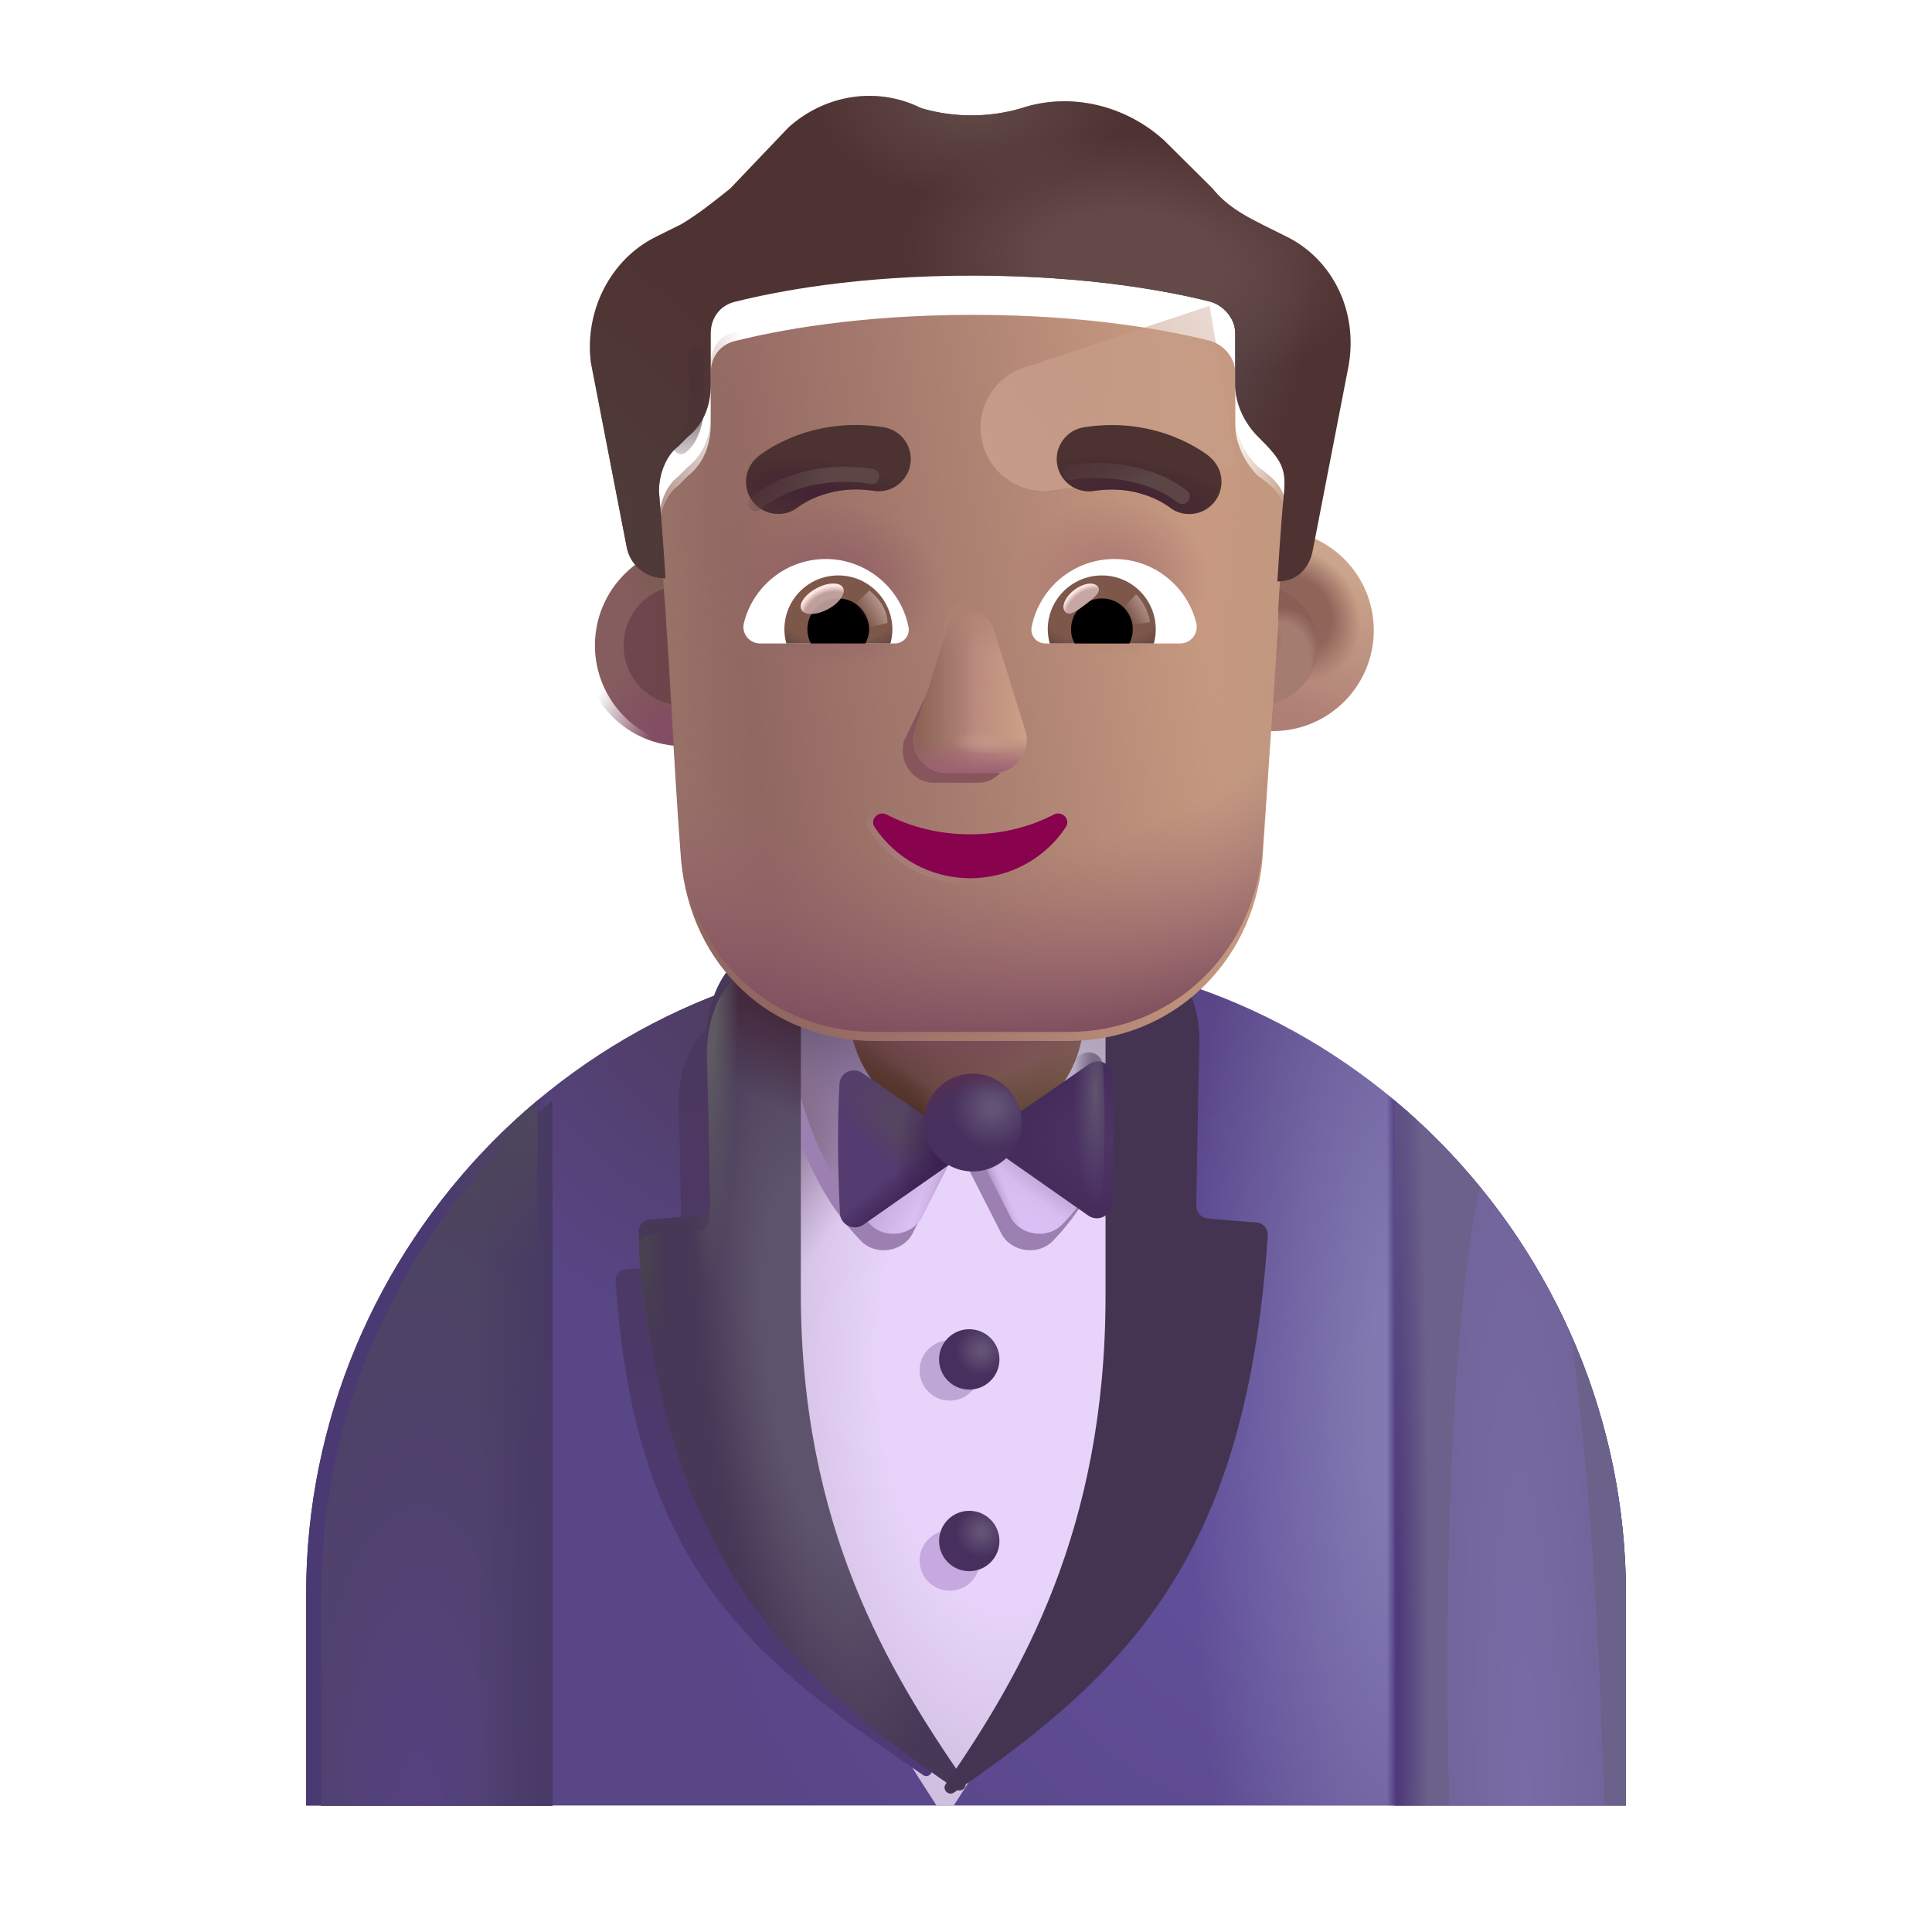 <svg fill="none" height="32" viewBox="0 0 32 32" width="32" xmlns="http://www.w3.org/2000/svg" xmlns:xlink="http://www.w3.org/1999/xlink"><filter id="a" color-interpolation-filters="sRGB" filterUnits="userSpaceOnUse" height="11.683" width="4.081" x="5.07" y="18.228"><feFlood flood-opacity="0" result="BackgroundImageFix"/><feBlend in="SourceGraphic" in2="BackgroundImageFix" mode="normal" result="shape"/><feColorMatrix in="SourceAlpha" result="hardAlpha" type="matrix" values="0 0 0 0 0 0 0 0 0 0 0 0 0 0 0 0 0 0 127 0"/><feOffset dx=".25"/><feGaussianBlur stdDeviation=".375"/><feComposite in2="hardAlpha" k2="-1" k3="1" operator="arithmetic"/><feColorMatrix type="matrix" values="0 0 0 0 0.384 0 0 0 0 0.345 0 0 0 0 0.494 0 0 0 1 0"/><feBlend in2="shape" mode="normal" result="effect1_innerShadow_4002_3331"/></filter><filter id="b" color-interpolation-filters="sRGB" filterUnits="userSpaceOnUse" height="14.117" width="5.909" x="12.858" y="15.788"><feFlood flood-opacity="0" result="BackgroundImageFix"/><feBlend in="SourceGraphic" in2="BackgroundImageFix" mode="normal" result="shape"/><feColorMatrix in="SourceAlpha" result="hardAlpha" type="matrix" values="0 0 0 0 0 0 0 0 0 0 0 0 0 0 0 0 0 0 127 0"/><feOffset dx="-.4"/><feGaussianBlur stdDeviation=".5"/><feComposite in2="hardAlpha" k2="-1" k3="1" operator="arithmetic"/><feColorMatrix type="matrix" values="0 0 0 0 0.514 0 0 0 0 0.431 0 0 0 0 0.561 0 0 0 1 0"/><feBlend in2="shape" mode="normal" result="effect1_innerShadow_4002_3331"/></filter><filter id="c" color-interpolation-filters="sRGB" filterUnits="userSpaceOnUse" height="5.229" width="7.13" x="12.285" y="16.079"><feFlood flood-opacity="0" result="BackgroundImageFix"/><feBlend in="SourceGraphic" in2="BackgroundImageFix" mode="normal" result="shape"/><feGaussianBlur result="effect1_foregroundBlur_4002_3331" stdDeviation=".3"/></filter><filter id="d" color-interpolation-filters="sRGB" filterUnits="userSpaceOnUse" height="14.645" width="7.239" x="9.195" y="15.772"><feFlood flood-opacity="0" result="BackgroundImageFix"/><feBlend in="SourceGraphic" in2="BackgroundImageFix" mode="normal" result="shape"/><feGaussianBlur result="effect1_foregroundBlur_4002_3331" stdDeviation=".5"/></filter><filter id="e" color-interpolation-filters="sRGB" filterUnits="userSpaceOnUse" height="14.31" width="5.917" x="10.326" y="15.596"><feFlood flood-opacity="0" result="BackgroundImageFix"/><feBlend in="SourceGraphic" in2="BackgroundImageFix" mode="normal" result="shape"/><feColorMatrix in="SourceAlpha" result="hardAlpha" type="matrix" values="0 0 0 0 0 0 0 0 0 0 0 0 0 0 0 0 0 0 127 0"/><feOffset dx="-.25" dy="-.25"/><feGaussianBlur stdDeviation=".25"/><feComposite in2="hardAlpha" k2="-1" k3="1" operator="arithmetic"/><feColorMatrix type="matrix" values="0 0 0 0 0.235 0 0 0 0 0.114 0 0 0 0 0.173 0 0 0 1 0"/><feBlend in2="shape" mode="normal" result="effect1_innerShadow_4002_3331"/><feColorMatrix in="SourceAlpha" result="hardAlpha" type="matrix" values="0 0 0 0 0 0 0 0 0 0 0 0 0 0 0 0 0 0 127 0"/><feOffset dx=".25"/><feGaussianBlur stdDeviation=".25"/><feComposite in2="hardAlpha" k2="-1" k3="1" operator="arithmetic"/><feColorMatrix type="matrix" values="0 0 0 0 0.235 0 0 0 0 0.114 0 0 0 0 0.173 0 0 0 1 0"/><feBlend in2="effect1_innerShadow_4002_3331" mode="normal" result="effect2_innerShadow_4002_3331"/></filter><filter id="f" color-interpolation-filters="sRGB" filterUnits="userSpaceOnUse" height="14.261" width="6.504" x="15.345" y="15.646"><feFlood flood-opacity="0" result="BackgroundImageFix"/><feBlend in="SourceGraphic" in2="BackgroundImageFix" mode="normal" result="shape"/><feColorMatrix in="SourceAlpha" result="hardAlpha" type="matrix" values="0 0 0 0 0 0 0 0 0 0 0 0 0 0 0 0 0 0 127 0"/><feOffset dx="-.75"/><feGaussianBlur stdDeviation=".625"/><feComposite in2="hardAlpha" k2="-1" k3="1" operator="arithmetic"/><feColorMatrix type="matrix" values="0 0 0 0 0.408 0 0 0 0 0.373 0 0 0 0 0.455 0 0 0 1 0"/><feBlend in2="shape" mode="normal" result="effect1_innerShadow_4002_3331"/><feColorMatrix in="SourceAlpha" result="hardAlpha" type="matrix" values="0 0 0 0 0 0 0 0 0 0 0 0 0 0 0 0 0 0 127 0"/><feOffset dx=".4"/><feGaussianBlur stdDeviation=".25"/><feComposite in2="hardAlpha" k2="-1" k3="1" operator="arithmetic"/><feColorMatrix type="matrix" values="0 0 0 0 0.157 0 0 0 0 0.09 0 0 0 0 0.2 0 0 0 1 0"/><feBlend in2="effect1_innerShadow_4002_3331" mode="normal" result="effect2_innerShadow_4002_3331"/><feColorMatrix in="SourceAlpha" result="hardAlpha" type="matrix" values="0 0 0 0 0 0 0 0 0 0 0 0 0 0 0 0 0 0 127 0"/><feOffset dx="-.1" dy="-.2"/><feGaussianBlur stdDeviation=".125"/><feComposite in2="hardAlpha" k2="-1" k3="1" operator="arithmetic"/><feColorMatrix type="matrix" values="0 0 0 0 0.157 0 0 0 0 0.09 0 0 0 0 0.2 0 0 0 1 0"/><feBlend in2="effect2_innerShadow_4002_3331" mode="normal" result="effect3_innerShadow_4002_3331"/></filter><filter id="g" color-interpolation-filters="sRGB" filterUnits="userSpaceOnUse" height="2" width="2" x="14.731" y="24.847"><feFlood flood-opacity="0" result="BackgroundImageFix"/><feBlend in="SourceGraphic" in2="BackgroundImageFix" mode="normal" result="shape"/><feGaussianBlur result="effect1_foregroundBlur_4002_3331" stdDeviation=".25"/></filter><filter id="h" color-interpolation-filters="sRGB" filterUnits="userSpaceOnUse" height="2" width="2" x="14.731" y="21.699"><feFlood flood-opacity="0" result="BackgroundImageFix"/><feBlend in="SourceGraphic" in2="BackgroundImageFix" mode="normal" result="shape"/><feGaussianBlur result="effect1_foregroundBlur_4002_3331" stdDeviation=".25"/></filter><filter id="i" color-interpolation-filters="sRGB" filterUnits="userSpaceOnUse" height="1.05" width="1.05" x="15.504" y="25.024"><feFlood flood-opacity="0" result="BackgroundImageFix"/><feBlend in="SourceGraphic" in2="BackgroundImageFix" mode="normal" result="shape"/><feColorMatrix in="SourceAlpha" result="hardAlpha" type="matrix" values="0 0 0 0 0 0 0 0 0 0 0 0 0 0 0 0 0 0 127 0"/><feOffset dx=".05" dy="-.05"/><feGaussianBlur stdDeviation=".05"/><feComposite in2="hardAlpha" k2="-1" k3="1" operator="arithmetic"/><feColorMatrix type="matrix" values="0 0 0 0 0.18 0 0 0 0 0.114 0 0 0 0 0.243 0 0 0 1 0"/><feBlend in2="shape" mode="normal" result="effect1_innerShadow_4002_3331"/></filter><filter id="j" color-interpolation-filters="sRGB" filterUnits="userSpaceOnUse" height="1.05" width="1.05" x="15.504" y="22.016"><feFlood flood-opacity="0" result="BackgroundImageFix"/><feBlend in="SourceGraphic" in2="BackgroundImageFix" mode="normal" result="shape"/><feColorMatrix in="SourceAlpha" result="hardAlpha" type="matrix" values="0 0 0 0 0 0 0 0 0 0 0 0 0 0 0 0 0 0 127 0"/><feOffset dx=".05" dy="-.05"/><feGaussianBlur stdDeviation=".05"/><feComposite in2="hardAlpha" k2="-1" k3="1" operator="arithmetic"/><feColorMatrix type="matrix" values="0 0 0 0 0.18 0 0 0 0 0.114 0 0 0 0 0.243 0 0 0 1 0"/><feBlend in2="shape" mode="normal" result="effect1_innerShadow_4002_3331"/></filter><filter id="k" color-interpolation-filters="sRGB" filterUnits="userSpaceOnUse" height="2.95" width="2.465" x="16.029" y="17.329"><feFlood flood-opacity="0" result="BackgroundImageFix"/><feBlend in="SourceGraphic" in2="BackgroundImageFix" mode="normal" result="shape"/><feColorMatrix in="SourceAlpha" result="hardAlpha" type="matrix" values="0 0 0 0 0 0 0 0 0 0 0 0 0 0 0 0 0 0 127 0"/><feOffset dx="-.05" dy=".25"/><feGaussianBlur stdDeviation=".2"/><feComposite in2="hardAlpha" k2="-1" k3="1" operator="arithmetic"/><feColorMatrix type="matrix" values="0 0 0 0 0.286 0 0 0 0 0.165 0 0 0 0 0.224 0 0 0 1 0"/><feBlend in2="shape" mode="normal" result="effect1_innerShadow_4002_3331"/><feColorMatrix in="SourceAlpha" result="hardAlpha" type="matrix" values="0 0 0 0 0 0 0 0 0 0 0 0 0 0 0 0 0 0 127 0"/><feOffset dx=".2" dy="-.1"/><feGaussianBlur stdDeviation=".2"/><feComposite in2="hardAlpha" k2="-1" k3="1" operator="arithmetic"/><feColorMatrix type="matrix" values="0 0 0 0 0.239 0 0 0 0 0.145 0 0 0 0 0.325 0 0 0 1 0"/><feBlend in2="effect1_innerShadow_4002_3331" mode="normal" result="effect2_innerShadow_4002_3331"/></filter><filter id="l" color-interpolation-filters="sRGB" filterUnits="userSpaceOnUse" height="2.9" width="2.365" x="13.731" y="17.429"><feFlood flood-opacity="0" result="BackgroundImageFix"/><feBlend in="SourceGraphic" in2="BackgroundImageFix" mode="normal" result="shape"/><feColorMatrix in="SourceAlpha" result="hardAlpha" type="matrix" values="0 0 0 0 0 0 0 0 0 0 0 0 0 0 0 0 0 0 127 0"/><feOffset dx=".15" dy=".3"/><feGaussianBlur stdDeviation=".25"/><feComposite in2="hardAlpha" k2="-1" k3="1" operator="arithmetic"/><feColorMatrix type="matrix" values="0 0 0 0 0.271 0 0 0 0 0.141 0 0 0 0 0.2 0 0 0 1 0"/><feBlend in2="shape" mode="normal" result="effect1_innerShadow_4002_3331"/></filter><filter id="m" color-interpolation-filters="sRGB" filterUnits="userSpaceOnUse" height="1.717" width="1.717" x="15.204" y="17.785"><feFlood flood-opacity="0" result="BackgroundImageFix"/><feBlend in="SourceGraphic" in2="BackgroundImageFix" mode="normal" result="shape"/><feColorMatrix in="SourceAlpha" result="hardAlpha" type="matrix" values="0 0 0 0 0 0 0 0 0 0 0 0 0 0 0 0 0 0 127 0"/><feOffset dx=".1" dy="-.1"/><feGaussianBlur stdDeviation=".25"/><feComposite in2="hardAlpha" k2="-1" k3="1" operator="arithmetic"/><feColorMatrix type="matrix" values="0 0 0 0 0.18 0 0 0 0 0.114 0 0 0 0 0.243 0 0 0 1 0"/><feBlend in2="shape" mode="normal" result="effect1_innerShadow_4002_3331"/></filter><filter id="n" color-interpolation-filters="sRGB" filterUnits="userSpaceOnUse" height="3.339" width="3.539" x="9.653" y="9.02"><feFlood flood-opacity="0" result="BackgroundImageFix"/><feBlend in="SourceGraphic" in2="BackgroundImageFix" mode="normal" result="shape"/><feColorMatrix in="SourceAlpha" result="hardAlpha" type="matrix" values="0 0 0 0 0 0 0 0 0 0 0 0 0 0 0 0 0 0 127 0"/><feOffset dx=".2"/><feGaussianBlur stdDeviation=".15"/><feComposite in2="hardAlpha" k2="-1" k3="1" operator="arithmetic"/><feColorMatrix type="matrix" values="0 0 0 0 0.62 0 0 0 0 0.471 0 0 0 0 0.408 0 0 0 1 0"/><feBlend in2="shape" mode="normal" result="effect1_innerShadow_4002_3331"/></filter><filter id="o" color-interpolation-filters="sRGB" filterUnits="userSpaceOnUse" height="2.99" width="2.99" x="9.828" y="9.195"><feFlood flood-opacity="0" result="BackgroundImageFix"/><feBlend in="SourceGraphic" in2="BackgroundImageFix" mode="normal" result="shape"/><feGaussianBlur result="effect1_foregroundBlur_4002_3331" stdDeviation=".25"/></filter><filter id="p" color-interpolation-filters="sRGB" filterUnits="userSpaceOnUse" height="3.589" width="3.589" x="19.166" y="8.77"><feFlood flood-opacity="0" result="BackgroundImageFix"/><feBlend in="SourceGraphic" in2="BackgroundImageFix" mode="normal" result="shape"/><feColorMatrix in="SourceAlpha" result="hardAlpha" type="matrix" values="0 0 0 0 0 0 0 0 0 0 0 0 0 0 0 0 0 0 127 0"/><feOffset dx=".25" dy="-.25"/><feGaussianBlur stdDeviation=".25"/><feComposite in2="hardAlpha" k2="-1" k3="1" operator="arithmetic"/><feColorMatrix type="matrix" values="0 0 0 0 0.584 0 0 0 0 0.369 0 0 0 0 0.471 0 0 0 1 0"/><feBlend in2="shape" mode="normal" result="effect1_innerShadow_4002_3331"/></filter><filter id="q" color-interpolation-filters="sRGB" filterUnits="userSpaceOnUse" height="2.99" width="2.99" x="19.34" y="9.195"><feFlood flood-opacity="0" result="BackgroundImageFix"/><feBlend in="SourceGraphic" in2="BackgroundImageFix" mode="normal" result="shape"/><feGaussianBlur result="effect1_foregroundBlur_4002_3331" stdDeviation=".25"/></filter><filter id="r" color-interpolation-filters="sRGB" filterUnits="userSpaceOnUse" height="12.177" width="10.373" x="10.913" y="5.065"><feFlood flood-opacity="0" result="BackgroundImageFix"/><feBlend in="SourceGraphic" in2="BackgroundImageFix" mode="normal" result="shape"/><feColorMatrix in="SourceAlpha" result="hardAlpha" type="matrix" values="0 0 0 0 0 0 0 0 0 0 0 0 0 0 0 0 0 0 127 0"/><feOffset dy=".15"/><feGaussianBlur stdDeviation=".125"/><feComposite in2="hardAlpha" k2="-1" k3="1" operator="arithmetic"/><feColorMatrix type="matrix" values="0 0 0 0 0.306 0 0 0 0 0.2 0 0 0 0 0.173 0 0 0 1 0"/><feBlend in2="shape" mode="normal" result="effect1_innerShadow_4002_3331"/></filter><filter id="s" color-interpolation-filters="sRGB" filterUnits="userSpaceOnUse" height="7.066" width="8.246" x="14.24" y="3.065"><feFlood flood-opacity="0" result="BackgroundImageFix"/><feBlend in="SourceGraphic" in2="BackgroundImageFix" mode="normal" result="shape"/><feGaussianBlur result="effect1_foregroundBlur_4002_3331" stdDeviation="1"/></filter><filter id="t" color-interpolation-filters="sRGB" filterUnits="userSpaceOnUse" height="8.543" width="12.601" x="9.77" y="1.589"><feFlood flood-opacity="0" result="BackgroundImageFix"/><feBlend in="SourceGraphic" in2="BackgroundImageFix" mode="normal" result="shape"/><feColorMatrix in="SourceAlpha" result="hardAlpha" type="matrix" values="0 0 0 0 0 0 0 0 0 0 0 0 0 0 0 0 0 0 127 0"/><feOffset dy="-.5"/><feGaussianBlur stdDeviation=".375"/><feComposite in2="hardAlpha" k2="-1" k3="1" operator="arithmetic"/><feColorMatrix type="matrix" values="0 0 0 0 0.208 0 0 0 0 0.11 0 0 0 0 0.11 0 0 0 1 0"/><feBlend in2="shape" mode="normal" result="effect1_innerShadow_4002_3331"/></filter><filter id="u" color-interpolation-filters="sRGB" filterUnits="userSpaceOnUse" height="4.181" width="3.26" x="14.201" y="9.535"><feFlood flood-opacity="0" result="BackgroundImageFix"/><feBlend in="SourceGraphic" in2="BackgroundImageFix" mode="normal" result="shape"/><feGaussianBlur result="effect1_foregroundBlur_4002_3331" stdDeviation=".375"/></filter><filter id="v" color-interpolation-filters="sRGB" filterUnits="userSpaceOnUse" height="3.181" width="2.377" x="14.882" y="9.872"><feFlood flood-opacity="0" result="BackgroundImageFix"/><feBlend in="SourceGraphic" in2="BackgroundImageFix" mode="normal" result="shape"/><feGaussianBlur result="effect1_foregroundBlur_4002_3331" stdDeviation=".125"/></filter><filter id="w" color-interpolation-filters="sRGB" filterUnits="userSpaceOnUse" height="3.181" width="2.377" x="14.882" y="9.662"><feFlood flood-opacity="0" result="BackgroundImageFix"/><feBlend in="SourceGraphic" in2="BackgroundImageFix" mode="normal" result="shape"/><feGaussianBlur result="effect1_foregroundBlur_4002_3331" stdDeviation=".125"/></filter><filter id="x" color-interpolation-filters="sRGB" filterUnits="userSpaceOnUse" height="1.472" width="3.617" x="14.262" y="13.273"><feFlood flood-opacity="0" result="BackgroundImageFix"/><feBlend in="SourceGraphic" in2="BackgroundImageFix" mode="normal" result="shape"/><feGaussianBlur result="effect1_foregroundBlur_4002_3331" stdDeviation=".05"/></filter><filter id="y" color-interpolation-filters="sRGB" filterUnits="userSpaceOnUse" height="1.873" width="2.979" x="17.252" y="7.041"><feFlood flood-opacity="0" result="BackgroundImageFix"/><feBlend in="SourceGraphic" in2="BackgroundImageFix" mode="normal" result="shape"/><feColorMatrix in="SourceAlpha" result="hardAlpha" type="matrix" values="0 0 0 0 0 0 0 0 0 0 0 0 0 0 0 0 0 0 127 0"/><feOffset dx=".25" dy="-.4"/><feGaussianBlur stdDeviation=".3"/><feComposite in2="hardAlpha" k2="-1" k3="1" operator="arithmetic"/><feColorMatrix type="matrix" values="0 0 0 0 0.255 0 0 0 0 0.157 0 0 0 0 0.153 0 0 0 1 0"/><feBlend in2="shape" mode="normal" result="effect1_innerShadow_4002_3331"/></filter><filter id="z" color-interpolation-filters="sRGB" filterUnits="userSpaceOnUse" height="1.873" width="2.98" x="12.105" y="7.041"><feFlood flood-opacity="0" result="BackgroundImageFix"/><feBlend in="SourceGraphic" in2="BackgroundImageFix" mode="normal" result="shape"/><feColorMatrix in="SourceAlpha" result="hardAlpha" type="matrix" values="0 0 0 0 0 0 0 0 0 0 0 0 0 0 0 0 0 0 127 0"/><feOffset dx=".25" dy="-.4"/><feGaussianBlur stdDeviation=".3"/><feComposite in2="hardAlpha" k2="-1" k3="1" operator="arithmetic"/><feColorMatrix type="matrix" values="0 0 0 0 0.255 0 0 0 0 0.157 0 0 0 0 0.153 0 0 0 1 0"/><feBlend in2="shape" mode="normal" result="effect1_innerShadow_4002_3331"/></filter><filter id="A" color-interpolation-filters="sRGB" filterUnits="userSpaceOnUse" height=".696" width=".787" x="17.515" y="9.568"><feFlood flood-opacity="0" result="BackgroundImageFix"/><feBlend in="SourceGraphic" in2="BackgroundImageFix" mode="normal" result="shape"/><feGaussianBlur result="effect1_foregroundBlur_4002_3331" stdDeviation=".05"/></filter><filter id="B" color-interpolation-filters="sRGB" filterUnits="userSpaceOnUse" height=".913" width=".891" x="18.355" y="9.643"><feFlood flood-opacity="0" result="BackgroundImageFix"/><feBlend in="SourceGraphic" in2="BackgroundImageFix" mode="normal" result="shape"/><feGaussianBlur result="effect1_foregroundBlur_4002_3331" stdDeviation=".1"/></filter><filter id="C" color-interpolation-filters="sRGB" filterUnits="userSpaceOnUse" height="1.04" width=".986" x="13.913" y="9.579"><feFlood flood-opacity="0" result="BackgroundImageFix"/><feBlend in="SourceGraphic" in2="BackgroundImageFix" mode="normal" result="shape"/><feGaussianBlur result="effect1_foregroundBlur_4002_3331" stdDeviation=".1"/></filter><filter id="D" color-interpolation-filters="sRGB" filterUnits="userSpaceOnUse" height=".704" width=".913" x="13.159" y="9.559"><feFlood flood-opacity="0" result="BackgroundImageFix"/><feBlend in="SourceGraphic" in2="BackgroundImageFix" mode="normal" result="shape"/><feGaussianBlur result="effect1_foregroundBlur_4002_3331" stdDeviation=".05"/></filter><filter id="E" color-interpolation-filters="sRGB" filterUnits="userSpaceOnUse" height="1.181" width="2.599" x="17.356" y="7.417"><feFlood flood-opacity="0" result="BackgroundImageFix"/><feBlend in="SourceGraphic" in2="BackgroundImageFix" mode="normal" result="shape"/><feGaussianBlur result="effect1_foregroundBlur_4002_3331" stdDeviation=".125"/></filter><filter id="F" color-interpolation-filters="sRGB" filterUnits="userSpaceOnUse" height="1.238" width="2.677" x="12.137" y="7.48"><feFlood flood-opacity="0" result="BackgroundImageFix"/><feBlend in="SourceGraphic" in2="BackgroundImageFix" mode="normal" result="shape"/><feGaussianBlur result="effect1_foregroundBlur_4002_3331" stdDeviation=".125"/></filter><filter id="G" color-interpolation-filters="sRGB" filterUnits="userSpaceOnUse" height="2.269" width="1.008" x="10.905" y="5.504"><feFlood flood-opacity="0" result="BackgroundImageFix"/><feBlend in="SourceGraphic" in2="BackgroundImageFix" mode="normal" result="shape"/><feGaussianBlur result="effect1_foregroundBlur_4002_3331" stdDeviation=".125"/></filter><radialGradient id="H" cx="0" cy="0" gradientTransform="matrix(-10.875 0 0 -9.215 22.408 25.314)" gradientUnits="userSpaceOnUse" r="1"><stop offset="0" stop-color="#63519f"/><stop offset="1" stop-color="#594687"/></radialGradient><radialGradient id="I" cx="0" cy="0" gradientTransform="matrix(-4.313 4.623 -5.446 -5.08 12.565 16.163)" gradientUnits="userSpaceOnUse" r="1"><stop offset="0" stop-color="#4d3b5d"/><stop offset="1" stop-color="#4d3b5d" stop-opacity="0"/></radialGradient><radialGradient id="J" cx="0" cy="0" gradientTransform="matrix(-3.5 0 0 -14.062 23.19 23.225)" gradientUnits="userSpaceOnUse" r="1"><stop offset=".143" stop-color="#8179b0"/><stop offset="1" stop-color="#8179b0" stop-opacity="0"/></radialGradient><linearGradient id="K" gradientUnits="userSpaceOnUse" x1="23.131" x2="22.971" y1="29.905" y2="29.905"><stop offset="0" stop-color="#4e377f"/><stop offset="1" stop-color="#4e377f" stop-opacity="0"/></linearGradient><linearGradient id="L" gradientUnits="userSpaceOnUse" x1="8.858" x2="9.061" y1="29.905" y2="29.905"><stop offset="0" stop-color="#4b3973"/><stop offset="1" stop-color="#4b3973" stop-opacity="0"/></linearGradient><radialGradient id="M" cx="0" cy="0" gradientTransform="matrix(-.269 -11.242 1.279 -.031 25.283 29.905)" gradientUnits="userSpaceOnUse" r="1"><stop offset=".008" stop-color="#796ba6"/><stop offset="1" stop-color="#72659b"/><stop offset="1" stop-color="#6b628b"/></radialGradient><radialGradient id="N" cx="0" cy="0" gradientTransform="matrix(.575 0 0 15.619 23.099 28.126)" gradientUnits="userSpaceOnUse" r="1"><stop offset=".167" stop-color="#4f3b7b"/><stop offset="1" stop-color="#4f3b7b" stop-opacity="0"/></radialGradient><radialGradient id="O" cx="0" cy="0" gradientTransform="matrix(0 -11.938 4 0 6.69 30.381)" gradientUnits="userSpaceOnUse" r="1"><stop offset="0" stop-color="#554181"/><stop offset="1" stop-color="#4b435b"/></radialGradient><linearGradient id="P" gradientUnits="userSpaceOnUse" x1="9.19" x2="7.596" y1="29.911" y2="29.911"><stop offset="0" stop-color="#463766"/><stop offset="1" stop-color="#463766" stop-opacity="0"/></linearGradient><radialGradient id="Q" cx="0" cy="0" gradientTransform="matrix(-1.555 1.936 -1.643 -1.319 8.901 18.537)" gradientUnits="userSpaceOnUse" r="1"><stop offset="0" stop-color="#4e475c"/><stop offset="1" stop-color="#4e475c" stop-opacity="0"/></radialGradient><radialGradient id="R" cx="0" cy="0" gradientTransform="matrix(-.031 9.187 -4.78 -.016 17.096 22.506)" gradientUnits="userSpaceOnUse" r="1"><stop offset=".442" stop-color="#e8d4fa"/><stop offset="1" stop-color="#c6b5d5"/></radialGradient><radialGradient id="S" cx="0" cy="0" gradientTransform="matrix(-2.409 4.86 -1.713 -.849 13.618 17.599)" gradientUnits="userSpaceOnUse" r="1"><stop offset=".116" stop-color="#705775"/><stop offset="1" stop-color="#937da2" stop-opacity="0"/></radialGradient><linearGradient id="T" gradientUnits="userSpaceOnUse" x1="14.705" x2="13.268" y1="19.975" y2="16.85"><stop offset="0" stop-color="#ba9fd3"/><stop offset="1" stop-color="#6b5977"/></linearGradient><radialGradient id="U" cx="0" cy="0" gradientTransform="matrix(-1.031 -.537 1.653 -3.174 15.205 20.434)" gradientUnits="userSpaceOnUse" r="1"><stop offset="0" stop-color="#e0c6f9"/><stop offset="1" stop-color="#e0c6f9" stop-opacity="0"/></radialGradient><radialGradient id="V" cx="0" cy="0" gradientTransform="matrix(.797 -.228 .558 1.955 13.236 18.647)" gradientUnits="userSpaceOnUse" r="1"><stop offset="0" stop-color="#866c89"/><stop offset="1" stop-color="#866c89" stop-opacity="0"/></radialGradient><linearGradient id="W" gradientUnits="userSpaceOnUse" x1="15.518" x2="15.209" y1="20.053" y2="19.936"><stop offset="0" stop-color="#ab90c0"/><stop offset="1" stop-color="#ccb1e3" stop-opacity="0"/></linearGradient><linearGradient id="X" gradientUnits="userSpaceOnUse" x1="16.799" x2="18.471" y1="19.991" y2="17.116"><stop offset="0" stop-color="#dabff4"/><stop offset="1" stop-color="#aea5b6"/></linearGradient><radialGradient id="Y" cx="0" cy="0" gradientTransform="matrix(1.391 .344 -1.281 5.182 17.174 18.741)" gradientUnits="userSpaceOnUse" r="1"><stop offset=".616" stop-color="#dfc6d4" stop-opacity="0"/><stop offset="1" stop-color="#978394"/></radialGradient><radialGradient id="Z" cx="0" cy="0" gradientTransform="matrix(-.273 .352 -1.562 -1.215 17.276 19.382)" gradientUnits="userSpaceOnUse" r="1"><stop offset="0" stop-color="#bb9dd6"/><stop offset="1" stop-color="#bb9dd6" stop-opacity="0"/></radialGradient><linearGradient id="aa" gradientUnits="userSpaceOnUse" x1="16.486" x2="16.713" y1="19.792" y2="19.702"><stop offset="0" stop-color="#a487bb"/><stop offset="1" stop-color="#dcc1f4" stop-opacity="0"/></linearGradient><linearGradient id="ab" gradientUnits="userSpaceOnUse" x1="12.815" x2="12.815" y1="16.772" y2="29.417"><stop offset="0" stop-color="#4b385d"/><stop offset="1" stop-color="#4f3a77"/></linearGradient><radialGradient id="ac" cx="0" cy="0" gradientTransform="matrix(-1.969 .25 -.879 -6.913 13.596 22.85)" gradientUnits="userSpaceOnUse" r="1"><stop offset=".448" stop-color="#5e536c"/><stop offset="1" stop-color="#463856"/></radialGradient><radialGradient id="ad" cx="0" cy="0" gradientTransform="matrix(-.918 1.783 -4.309 -2.219 13.135 16.263)" gradientUnits="userSpaceOnUse" r="1"><stop offset="0" stop-color="#422131"/><stop offset="1" stop-color="#422131" stop-opacity="0"/></radialGradient><radialGradient id="ae" cx="0" cy="0" gradientTransform="matrix(0 4.942 -.488 0 11.747 16.321)" gradientUnits="userSpaceOnUse" r="1"><stop offset=".252" stop-color="#5e5962"/><stop offset="1" stop-color="#5e5962" stop-opacity="0"/></radialGradient><radialGradient id="af" cx="0" cy="0" gradientTransform="matrix(.092 1.704 -.362 .02 10.658 20.616)" gradientUnits="userSpaceOnUse" r="1"><stop offset=".136" stop-color="#48414f"/><stop offset="1" stop-color="#48414f" stop-opacity="0"/></radialGradient><linearGradient id="ag"><stop offset=".118" stop-color="#635275"/><stop offset=".765" stop-color="#47305d"/></linearGradient><radialGradient id="ah" cx="0" cy="0" gradientTransform="matrix(-.395 .391 -.391 -.395 16.205 25.421)" gradientUnits="userSpaceOnUse" r="1" xlink:href="#ag"/><radialGradient id="ai" cx="0" cy="0" gradientTransform="matrix(-.395 .391 -.391 -.395 16.205 22.413)" gradientUnits="userSpaceOnUse" r="1" xlink:href="#ag"/><linearGradient id="aj" gradientUnits="userSpaceOnUse" x1="17.033" x2="14.384" y1="18.382" y2="18.512"><stop offset="0" stop-color="#7b5c51"/><stop offset="1" stop-color="#593a35"/></linearGradient><radialGradient id="ak" cx="0" cy="0" gradientTransform="matrix(0 1.266 -2.592 0 16.012 16.824)" gradientUnits="userSpaceOnUse" r="1"><stop offset=".209" stop-color="#7c4b59"/><stop offset="1" stop-color="#7c4b59" stop-opacity="0"/></radialGradient><radialGradient id="al" cx="0" cy="0" gradientTransform="matrix(1.375 -1.222 .563 .634 16.697 18.78)" gradientUnits="userSpaceOnUse" r="1"><stop offset="0" stop-color="#5d3e32"/><stop offset="1" stop-color="#5d3e32" stop-opacity="0"/></radialGradient><radialGradient id="am" cx="0" cy="0" gradientTransform="matrix(-1.438 -1.328 .294 -.318 15.353 18.543)" gradientUnits="userSpaceOnUse" r="1"><stop offset="0" stop-color="#4f3026"/><stop offset="1" stop-color="#4f3026" stop-opacity="0"/></radialGradient><radialGradient id="an" cx="0" cy="0" gradientTransform="matrix(-1.393 0 0 -1.187 18.294 18.729)" gradientUnits="userSpaceOnUse" r="1"><stop offset="0" stop-color="#4e3566"/><stop offset="1" stop-color="#462c5b"/></radialGradient><radialGradient id="ao" cx="0" cy="0" gradientTransform="matrix(0 1.925 -.359 0 18.143 18.104)" gradientUnits="userSpaceOnUse" r="1"><stop offset="0" stop-color="#60556d"/><stop offset="1" stop-color="#5a4772" stop-opacity="0"/></radialGradient><linearGradient id="ap"><stop offset="0" stop-color="#391f50"/><stop offset="1" stop-color="#391f50" stop-opacity="0"/></linearGradient><linearGradient id="aq" gradientUnits="userSpaceOnUse" x1="15.205" x2="14.838" xlink:href="#ap" y1="19.428" y2="18.975"/><radialGradient id="ar" cx="0" cy="0" gradientTransform="matrix(-1.469 -1.03 .39 -.556 15.049 18.459)" gradientUnits="userSpaceOnUse" r="1"><stop offset=".313" stop-color="#564561"/><stop offset="1" stop-color="#564561" stop-opacity="0"/></radialGradient><radialGradient id="as" cx="0" cy="0" gradientTransform="matrix(-.734 0 0 -1.53 15.424 18.959)" gradientUnits="userSpaceOnUse" r="1" xlink:href="#ap"/><radialGradient id="at" cx="0" cy="0" gradientTransform="matrix(-.638 .632 -.632 -.638 16.337 18.446)" gradientUnits="userSpaceOnUse" r="1" xlink:href="#ag"/><radialGradient id="au" cx="0" cy="0" gradientTransform="matrix(-.5 -1.434 1.507 -.526 16.174 19.319)" gradientUnits="userSpaceOnUse" r="1"><stop offset=".741" stop-color="#592f4f" stop-opacity="0"/><stop offset="1" stop-color="#592f4f"/></radialGradient><radialGradient id="av" cx="0" cy="0" gradientTransform="matrix(1.755 0 0 3.071 9.653 10.69)" gradientUnits="userSpaceOnUse" r="1"><stop offset=".351" stop-color="#865d5f"/><stop offset="1" stop-color="#76594a"/></radialGradient><radialGradient id="aw" cx="0" cy="0" gradientTransform="matrix(-.95 -1.357 1.357 -.95 11.323 12.359)" gradientUnits="userSpaceOnUse" r="1"><stop offset=".34" stop-color="#834e63"/><stop offset="1" stop-color="#834e63" stop-opacity="0"/></radialGradient><linearGradient id="ax" gradientUnits="userSpaceOnUse" x1="11.323" x2="10.682" y1="10.968" y2="10.968"><stop offset="0" stop-color="#694448"/><stop offset="1" stop-color="#6e464d"/></linearGradient><linearGradient id="ay" gradientUnits="userSpaceOnUse" x1="21.922" x2="21.103" y1="9.598" y2="12.134"><stop offset="0" stop-color="#cca68c"/><stop offset="1" stop-color="#ae7f75"/></linearGradient><radialGradient id="az" cx="0" cy="0" gradientTransform="matrix(.827 -.602 .687 .943 21.207 10.425)" gradientUnits="userSpaceOnUse" r="1"><stop offset=".543" stop-color="#8f6459"/><stop offset="1" stop-color="#8f6459" stop-opacity="0"/></radialGradient><radialGradient id="aA" cx="0" cy="0" gradientTransform="matrix(.821 -1.51 .884 .481 20.794 11.511)" gradientUnits="userSpaceOnUse" r="1"><stop offset=".755" stop-color="#8a5d55" stop-opacity="0"/><stop offset=".916" stop-color="#8a5d55"/></radialGradient><radialGradient id="aB" cx="0" cy="0" gradientTransform="matrix(.259 .257 -.331 .334 20.835 10.69)" gradientUnits="userSpaceOnUse" r="1"><stop offset="0" stop-color="#895f52"/><stop offset="1" stop-color="#895f52" stop-opacity="0"/></radialGradient><linearGradient id="aC" gradientUnits="userSpaceOnUse" x1="20.106" x2="12.47" y1="11.079" y2="12.216"><stop offset="0" stop-color="#c69980"/><stop offset="1" stop-color="#916762"/></linearGradient><radialGradient id="aD" cx="0" cy="0" gradientTransform="matrix(0 -1.307 1.609 0 18.416 9.418)" gradientUnits="userSpaceOnUse" r="1"><stop offset="0" stop-color="#ab7773"/><stop offset="1" stop-color="#ab7773" stop-opacity="0"/></radialGradient><radialGradient id="aE" cx="0" cy="0" gradientTransform="matrix(0 -1.374 1.709 0 13.858 9.552)" gradientUnits="userSpaceOnUse" r="1"><stop offset="0" stop-color="#8f5d65"/><stop offset="1" stop-color="#8f5d65" stop-opacity="0"/></radialGradient><linearGradient id="aF" gradientUnits="userSpaceOnUse" x1="10.675" x2="12.556" y1="13.774" y2="13.707"><stop offset="0" stop-color="#9b7569"/><stop offset="1" stop-color="#9b7569" stop-opacity="0"/></linearGradient><linearGradient id="aG" gradientUnits="userSpaceOnUse" x1="20.991" x2="19.879" y1="12.933" y2="12.836"><stop offset="0" stop-color="#c1987f"/><stop offset="1" stop-color="#c1987f" stop-opacity="0"/></linearGradient><radialGradient id="aH" cx="0" cy="0" gradientTransform="matrix(0 8.087 -10.827 0 15.942 9.156)" gradientUnits="userSpaceOnUse" r="1"><stop offset=".621" stop-color="#986470" stop-opacity="0"/><stop offset="1" stop-color="#7f4f5f"/></radialGradient><linearGradient id="aI" gradientUnits="userSpaceOnUse" x1="15.539" x2="23.682" y1="8.094" y2="5.179"><stop offset="0" stop-color="#c89f8b"/><stop offset="1" stop-color="#c89f8b" stop-opacity="0"/></linearGradient><radialGradient id="aJ" cx="0" cy="0" gradientTransform="matrix(.798 -2.956 1.096 .296 20.415 6.583)" gradientUnits="userSpaceOnUse" r="1"><stop offset="0" stop-color="#554042"/><stop offset="1" stop-color="#554042" stop-opacity="0"/></radialGradient><radialGradient id="aK" cx="0" cy="0" gradientTransform="matrix(3.825 .352 -.189 2.056 18.773 4.824)" gradientUnits="userSpaceOnUse" r="1"><stop offset=".392" stop-color="#644949"/><stop offset="1" stop-color="#644949" stop-opacity="0"/></radialGradient><radialGradient id="aL" cx="0" cy="0" gradientTransform="matrix(0 1.679 -2.6 0 16.07 2.089)" gradientUnits="userSpaceOnUse" r="1"><stop offset="0" stop-color="#624c49"/><stop offset="1" stop-color="#624c49" stop-opacity="0"/></radialGradient><radialGradient id="aM" cx="0" cy="0" gradientTransform="matrix(3.074 -2.252 3.529 4.815 9.622 8.906)" gradientUnits="userSpaceOnUse" r="1"><stop offset="0" stop-color="#4e3c3a"/><stop offset="1" stop-color="#4e3c3a" stop-opacity="0"/></radialGradient><linearGradient id="aN" gradientUnits="userSpaceOnUse" x1="15.206" x2="16.144" y1="11.738" y2="11.738"><stop offset="0" stop-color="#8b6455"/><stop offset="1" stop-color="#8b6455" stop-opacity="0"/></linearGradient><linearGradient id="aO" gradientUnits="userSpaceOnUse" x1="17.009" x2="15.983" y1="12.06" y2="12.046"><stop offset="0" stop-color="#cda186"/><stop offset="1" stop-color="#cda186" stop-opacity="0"/></linearGradient><linearGradient id="aP" gradientUnits="userSpaceOnUse" x1="16.265" x2="16.265" y1="12.803" y2="12.23"><stop offset="0" stop-color="#9c6073"/><stop offset="1" stop-color="#9c6073" stop-opacity="0"/></linearGradient><radialGradient id="aQ" cx="0" cy="0" gradientTransform="matrix(0 .197 -.633 0 16.398 12.296)" gradientUnits="userSpaceOnUse" r="1"><stop offset="0" stop-color="#c39787"/><stop offset="1" stop-color="#c39787" stop-opacity="0"/></radialGradient><linearGradient id="aR" gradientUnits="userSpaceOnUse" x1="16.07" x2="16.07" y1="9.912" y2="10.84"><stop offset="0" stop-color="#ad8272"/><stop offset="1" stop-color="#ad8272" stop-opacity="0"/></linearGradient><linearGradient id="aS" gradientUnits="userSpaceOnUse" x1="15.033" x2="15.468" y1="14.418" y2="13.73"><stop offset="0" stop-color="#a87d7b"/><stop offset=".663" stop-color="#a87d7b" stop-opacity="0"/></linearGradient><linearGradient id="aT"><stop offset="0" stop-color="#422235"/><stop offset="1" stop-color="#422235" stop-opacity="0"/></linearGradient><radialGradient id="aU" cx="0" cy="0" gradientTransform="matrix(.104 -.603 1.785 .308 18.513 8.605)" gradientUnits="userSpaceOnUse" r="1" xlink:href="#aT"/><radialGradient id="aV" cx="0" cy="0" gradientTransform="matrix(.104 -.603 1.785 .308 13.366 8.605)" gradientUnits="userSpaceOnUse" r="1" xlink:href="#aT"/><linearGradient id="aW"><stop offset=".802" stop-color="#7d574a"/><stop offset="1" stop-color="#694b43"/><stop offset="1" stop-color="#804d49"/><stop offset="1" stop-color="#664944"/></linearGradient><radialGradient id="aX" cx="0" cy="0" gradientTransform="matrix(0 .811 -1.29 0 18.249 10.007)" gradientUnits="userSpaceOnUse" r="1" xlink:href="#aW"/><linearGradient id="aY"><stop offset=".766" stop-color="#ffe6e2" stop-opacity="0"/><stop offset=".966" stop-color="#ffe6e2"/></linearGradient><radialGradient id="aZ" cx="0" cy="0" gradientTransform="matrix(-.232 -.299 .411 -.319 18.021 10.092)" gradientUnits="userSpaceOnUse" r="1" xlink:href="#aY"/><linearGradient id="a0"><stop offset="0" stop-color="#b4948d"/><stop offset="1" stop-color="#b4948d" stop-opacity="0"/></linearGradient><linearGradient id="a1" gradientUnits="userSpaceOnUse" x1="19.027" x2="18.713" xlink:href="#a0" y1="10.061" y2="10.254"/><radialGradient id="a2" cx="0" cy="0" gradientTransform="matrix(0 .811 -1.29 0 13.886 10.007)" gradientUnits="userSpaceOnUse" r="1" xlink:href="#aW"/><linearGradient id="a3" gradientUnits="userSpaceOnUse" x1="14.63" x2="14.316" xlink:href="#a0" y1="10.061" y2="10.254"/><radialGradient id="a4" cx="0" cy="0" gradientTransform="matrix(-.008 -.494 .594 -.009 13.6 10.226)" gradientUnits="userSpaceOnUse" r="1" xlink:href="#aY"/><linearGradient id="a5"><stop offset="0" stop-color="#5b4545"/><stop offset="1" stop-color="#5b4545" stop-opacity="0"/></linearGradient><linearGradient id="a6" gradientUnits="userSpaceOnUse" x1="19.042" x2="18.622" xlink:href="#a5" y1="7.922" y2="7.063"/><linearGradient id="a7" gradientUnits="userSpaceOnUse" x1="13.738" x2="12.549" xlink:href="#a5" y1="7.794" y2="7.295"/><linearGradient id="a8" gradientUnits="userSpaceOnUse" x1="11.409" x2="11.409" y1="5.78" y2="7.937"><stop offset=".228" stop-color="#4a3236"/><stop offset="1" stop-color="#4a3236" stop-opacity="0"/></linearGradient><path d="m5.07 26.409c0-5.796 4.701-10.62 10.5-10.62h.861c5.799 0 10.5 4.824 10.5 10.62v3.496h-21.861z" fill="url(#H)"/><path d="m5.07 26.409c0-5.796 4.701-10.62 10.5-10.62h.861c5.799 0 10.5 4.824 10.5 10.62v3.496h-21.861z" fill="url(#I)"/><path d="m5.07 26.409c0-5.796 4.701-10.62 10.5-10.62h.861c5.799 0 10.5 4.824 10.5 10.62v3.496h-21.861z" fill="url(#J)"/><path d="m5.07 26.409c0-5.796 4.701-10.62 10.5-10.62h.861c5.799 0 10.5 4.824 10.5 10.62v3.496h-21.861z" fill="url(#K)"/><path d="m5.07 26.409c0-5.796 4.701-10.62 10.5-10.62h.861c5.799 0 10.5 4.824 10.5 10.62v3.496h-21.861z" fill="url(#L)"/><path d="m23.099 18.228c2.34 1.959 3.831 4.916 3.831 8.181v3.496h-3.831z" fill="url(#M)"/><path d="m23.099 18.228c2.34 1.959 3.831 4.916 3.831 8.181v3.496h-3.831z" fill="url(#N)"/><g filter="url(#a)"><path d="m8.901 18.228c-2.339 1.96-3.831 4.918-3.831 8.185v3.498h3.831z" fill="url(#O)"/><path d="m8.901 18.228c-2.339 1.96-3.831 4.918-3.831 8.185v3.498h3.831z" fill="url(#P)"/></g><path d="m8.901 18.228c-2.339 1.959-3.831 4.916-3.831 8.181v3.496h3.831z" fill="url(#Q)"/><g filter="url(#b)"><path d="m18.767 16.056c-.751-.175-1.533-.267-2.336-.267h-.861c-.794 0-1.568.091-2.312.262v5.422c0 4.175 1.064 5.972 2.654 8.433h.285c1.59-2.461 2.569-4.258 2.569-8.433z" fill="url(#R)"/><path d="m18.767 16.056c-.751-.175-1.533-.267-2.336-.267h-.861c-.794 0-1.568.091-2.312.262v5.422c0 4.175 1.064 5.972 2.654 8.433h.285c1.59-2.461 2.569-4.258 2.569-8.433z" fill="url(#S)"/></g><g filter="url(#c)"><path clip-rule="evenodd" d="m12.889 16.679c-.037.825.181 2.636 1.367 3.871.255.265.715.18.863-.129l.731-1.435.73 1.435c.148.309.608.394.863.129 1.186-1.235 1.404-3.046 1.367-3.871h-2.954-.015z" fill="#9c80b1" fill-rule="evenodd"/></g><path d="m14.411 20.276c-1.186-1.235-1.404-3.046-1.367-3.871h2.969l.035 2.223-.773 1.52c-.148.309-.608.394-.863.129z" fill="url(#T)"/><path d="m14.411 20.276c-1.186-1.235-1.404-3.046-1.367-3.871h2.969l.035 2.223-.773 1.52c-.148.309-.608.394-.863.129z" fill="url(#U)"/><path d="m14.411 20.276c-1.186-1.235-1.404-3.046-1.367-3.871h2.969l.035 2.223-.773 1.52c-.148.309-.608.394-.863.129z" fill="url(#V)"/><path d="m14.411 20.276c-1.186-1.235-1.404-3.046-1.367-3.871h2.969l.035 2.223-.773 1.52c-.148.309-.608.394-.863.129z" fill="url(#W)"/><path d="m17.598 20.276c1.186-1.235 1.404-3.046 1.367-3.871h-2.969l-.035 2.223.773 1.52c.148.309.608.394.863.129z" fill="url(#X)"/><path d="m17.598 20.276c1.186-1.235 1.404-3.046 1.367-3.871h-2.969l-.035 2.223.773 1.52c.148.309.608.394.863.129z" fill="url(#Y)"/><path d="m17.598 20.276c1.186-1.235 1.404-3.046 1.367-3.871h-2.969l-.035 2.223.773 1.52c.148.309.608.394.863.129z" fill="url(#Z)"/><path d="m17.598 20.276c1.186-1.235 1.404-3.046 1.367-3.871h-2.969l-.035 2.223.773 1.52c.148.309.608.394.863.129z" fill="url(#aa)"/><g filter="url(#d)"><path d="m11.242 18.339c-.029-1.011.55-1.42.819-1.502l.617-.065v5.373c0 3.575.239 4.662 2.733 7.121.004.004.009.009.012.015.047.082-.051.176-.133.12-2.75-1.881-4.776-3.354-5.094-8.18-.007-.102.072-.192.174-.199.297-.019.56-.044.747-.061.098-.009.173-.092.172-.191-.011-.531-.021-1.532-.047-2.431z" fill="url(#ab)"/></g><g filter="url(#e)"><path d="m11.709 17.542c-.031-1.094.595-1.537.887-1.626l.668-.07v5.816c0 3.873 1.452 6.262 2.712 8.087.063.091-.047.201-.138.139-2.976-2.036-4.915-4.003-5.26-9.226-.007-.111.078-.208.188-.215.321-.021.606-.047.809-.066.106-.01.188-.1.186-.207-.011-.575-.023-1.659-.051-2.631z" fill="url(#ac)"/></g><path d="m11.709 17.542c-.031-1.094.595-1.537.887-1.626l.668-.07v5.816c0 3.873 1.452 6.262 2.712 8.087.063.091-.047.201-.138.139-2.976-2.036-4.915-4.003-5.26-9.226-.007-.111.078-.208.188-.215.321-.021.606-.047.809-.066.106-.01.188-.1.186-.207-.011-.575-.023-1.659-.051-2.631z" fill="url(#ad)"/><path d="m11.709 17.542c-.031-1.094.595-1.537.887-1.626l.668-.07v5.816c0 3.873 1.452 6.262 2.712 8.087.063.091-.047.201-.138.139-2.976-2.036-4.915-4.003-5.26-9.226-.007-.111.078-.208.188-.215.321-.021.606-.047.809-.066.106-.01.188-.1.186-.207-.011-.575-.023-1.659-.051-2.631z" fill="url(#ae)"/><path d="m11.709 17.542c-.031-1.094.595-1.537.887-1.626l.668-.07v5.816c0 3.873 1.452 6.262 2.712 8.087.063.091-.047.201-.138.139-2.976-2.036-4.915-4.003-5.26-9.226-.007-.111.078-.208.188-.215.321-.021.606-.047.809-.066.106-.01.188-.1.186-.207-.011-.575-.023-1.659-.051-2.631z" fill="url(#af)"/><g filter="url(#f)"><path d="m20.316 17.542c.031-1.094-.595-1.537-.887-1.626l-.668-.07v5.816c0 3.873-1.389 6.264-2.648 8.089-.063.091.047.201.138.139 2.976-2.036 4.852-4.005 5.197-9.228.007-.111-.078-.208-.188-.215-.321-.021-.606-.047-.809-.066-.106-.01-.188-.1-.186-.207.011-.575.023-1.659.05-2.631z" fill="#443452"/></g><g filter="url(#g)"><circle cx="15.731" cy="25.847" fill="#c5a9df" r=".5"/></g><g filter="url(#h)"><circle cx="15.731" cy="22.699" fill="#bfa7d5" r=".5"/></g><g filter="url(#i)"><circle cx="16.004" cy="25.574" fill="url(#ah)" r=".5"/></g><g filter="url(#j)"><circle cx="16.004" cy="22.566" fill="url(#ai)" r=".5"/></g><rect fill="url(#aj)" height="4.5" rx="1.938" width="3.875" x="14.075" y="14.28"/><rect fill="url(#ak)" height="4.5" rx="1.938" width="3.875" x="14.075" y="14.28"/><rect fill="url(#al)" height="4.5" rx="1.938" width="3.875" x="14.075" y="14.28"/><rect fill="url(#am)" height="4.5" rx="1.938" width="3.875" x="14.075" y="14.28"/><g filter="url(#k)"><path d="m17.892 17.474-1.813 1.251 1.795 1.258c.159.112.379.007.389-.187.041-.791.041-1.569.007-2.143-.011-.189-.222-.286-.378-.179z" fill="url(#an)"/></g><path d="m17.892 17.474-1.813 1.251 1.795 1.258c.159.112.379.007.389-.187.041-.791.041-1.569.007-2.143-.011-.189-.222-.286-.378-.179z" fill="url(#ao)"/><g filter="url(#l)"><path d="m14.133 17.474 1.813 1.251-1.795 1.258c-.159.112-.379.007-.389-.187-.041-.791-.041-1.569-.007-2.143.011-.189.222-.286.378-.179z" fill="#543b70"/><path d="m14.133 17.474 1.813 1.251-1.795 1.258c-.159.112-.379.007-.389-.187-.041-.791-.041-1.569-.007-2.143.011-.189.222-.286.378-.179z" fill="url(#aq)"/><path d="m14.133 17.474 1.813 1.251-1.795 1.258c-.159.112-.379.007-.389-.187-.041-.791-.041-1.569-.007-2.143.011-.189.222-.286.378-.179z" fill="url(#ar)"/><path d="m14.133 17.474 1.813 1.251-1.795 1.258c-.159.112-.379.007-.389-.187-.041-.791-.041-1.569-.007-2.143.011-.189.222-.286.378-.179z" fill="url(#as)"/></g><g filter="url(#m)"><circle cx="16.012" cy="18.694" fill="url(#at)" r=".809"/><circle cx="16.012" cy="18.694" fill="url(#au)" r=".809"/></g><g filter="url(#n)"><circle cx="11.323" cy="10.69" fill="url(#av)" r="1.669"/></g><circle cx="11.323" cy="10.69" fill="url(#aw)" r="1.669"/><g filter="url(#o)"><circle cx="11.323" cy="10.69" fill="url(#ax)" r=".995"/></g><g filter="url(#p)"><circle cx="20.835" cy="10.69" fill="url(#ay)" r="1.669"/><circle cx="20.835" cy="10.69" fill="url(#az)" r="1.669"/></g><g filter="url(#q)"><circle cx="20.835" cy="10.69" fill="#a57c70" r=".995"/><circle cx="20.835" cy="10.69" fill="url(#aA)" r=".995"/><circle cx="20.835" cy="10.69" fill="url(#aB)" r=".995"/></g><g filter="url(#r)"><path d="m10.913 8.638c0-.267.107-.587.322-.747l.161-.16c.268-.213.376-.533.376-.853v-.853c0-.267.161-.48.429-.533.644-.16 1.984-.427 3.915-.427 1.931 0 3.272.267 3.915.427.214.053.429.267.429.533v.853c0 .32.161.64.376.853.502.352.471.545.429.96-.054.533-.107 1.44-.107 1.44.006 0 .012-0.0.018-0l-.266 3.958c-.161 1.769-1.552 3.003-3.21 3.003h-3.21c-1.712 0-3.05-1.233-3.21-3.003-.139-1.816-.2-3.638-.366-5.451z" fill="url(#aC)"/><path d="m10.913 8.638c0-.267.107-.587.322-.747l.161-.16c.268-.213.376-.533.376-.853v-.853c0-.267.161-.48.429-.533.644-.16 1.984-.427 3.915-.427 1.931 0 3.272.267 3.915.427.214.053.429.267.429.533v.853c0 .32.161.64.376.853.502.352.471.545.429.96-.054.533-.107 1.44-.107 1.44.006 0 .012-0.0.018-0l-.266 3.958c-.161 1.769-1.552 3.003-3.21 3.003h-3.21c-1.712 0-3.05-1.233-3.21-3.003-.139-1.816-.2-3.638-.366-5.451z" fill="url(#aD)"/><path d="m10.913 8.638c0-.267.107-.587.322-.747l.161-.16c.268-.213.376-.533.376-.853v-.853c0-.267.161-.48.429-.533.644-.16 1.984-.427 3.915-.427 1.931 0 3.272.267 3.915.427.214.053.429.267.429.533v.853c0 .32.161.64.376.853.502.352.471.545.429.96-.054.533-.107 1.44-.107 1.44.006 0 .012-0.0.018-0l-.266 3.958c-.161 1.769-1.552 3.003-3.21 3.003h-3.21c-1.712 0-3.05-1.233-3.21-3.003-.139-1.816-.2-3.638-.366-5.451z" fill="url(#aE)"/></g><path d="m10.913 8.638c0-.267.107-.587.322-.747l.161-.16c.268-.213.376-.533.376-.853v-.853c0-.267.161-.48.429-.533.644-.16 1.984-.427 3.915-.427 1.931 0 3.272.267 3.915.427.214.053.429.267.429.533v.853c0 .32.161.64.376.853.502.352.471.545.429.96-.054.533-.107 1.44-.107 1.44.006 0 .012-0.0.018-0l-.266 3.958c-.161 1.769-1.552 3.003-3.21 3.003h-3.21c-1.712 0-3.05-1.233-3.21-3.003-.139-1.816-.2-3.638-.366-5.451z" fill="url(#aF)"/><path d="m10.913 8.638c0-.267.107-.587.322-.747l.161-.16c.268-.213.376-.533.376-.853v-.853c0-.267.161-.48.429-.533.644-.16 1.984-.427 3.915-.427 1.931 0 3.272.267 3.915.427.214.053.429.267.429.533v.853c0 .32.161.64.376.853.502.352.471.545.429.96-.054.533-.107 1.44-.107 1.44.006 0 .012-0.0.018-0l-.266 3.958c-.161 1.769-1.552 3.003-3.21 3.003h-3.21c-1.712 0-3.05-1.233-3.21-3.003-.139-1.816-.2-3.638-.366-5.451z" fill="url(#aG)"/><path d="m10.913 8.638c0-.267.107-.587.322-.747l.161-.16c.268-.213.376-.533.376-.853v-.853c0-.267.161-.48.429-.533.644-.16 1.984-.427 3.915-.427 1.931 0 3.272.267 3.915.427.214.053.429.267.429.533v.853c0 .32.161.64.376.853.502.352.471.545.429.96-.054.533-.107 1.44-.107 1.44.006 0 .012-0.0.018-0l-.266 3.958c-.161 1.769-1.552 3.003-3.21 3.003h-3.21c-1.712 0-3.05-1.233-3.21-3.003-.139-1.816-.2-3.638-.366-5.451z" fill="url(#aH)"/><g filter="url(#s)"><path d="m20.034 5.065-3.077 1.026c-.524.175-.822.726-.681 1.26.135.51.628.841 1.151.771l3.059-.41z" fill="url(#aI)"/></g><g filter="url(#t)"><path d="m20.889 4.212.429.213c.751.373 1.18 1.227 1.019 2.133l-.59 3.04c-.053.314-.26.525-.572.533-.006 0-.012 0-.018 0 0 0 .054-.907.107-1.44.044-.433-.032-.565-.429-.96-.214-.213-.375-.533-.375-.853v-.853c0-.267-.214-.48-.429-.533-.644-.16-1.984-.427-3.915-.427-1.931 0-3.272.267-3.915.427-.268.053-.429.267-.429.533v.853c0 .32-.107.64-.375.853l-.161.16c-.215.16-.322.48-.322.747.054.587.107 1.44.107 1.44-.017 0-.033-.001-.049-.002-.3-.021-.544-.228-.595-.532l-.59-3.04c-.107-.853.322-1.707 1.073-2.08l.429-.213c.268-.16.536-.373.804-.587l.966-1.013c.59-.533 1.448-.693 2.199-.32.536.16 1.126.16 1.663 0 .804-.267 1.716-.053 2.36.533l.804.8c.215.267.483.427.805.587z" fill="#4f3332"/><path d="m20.889 4.212.429.213c.751.373 1.18 1.227 1.019 2.133l-.59 3.04c-.053.314-.26.525-.572.533-.006 0-.012 0-.018 0 0 0 .054-.907.107-1.44.044-.433-.032-.565-.429-.96-.214-.213-.375-.533-.375-.853v-.853c0-.267-.214-.48-.429-.533-.644-.16-1.984-.427-3.915-.427-1.931 0-3.272.267-3.915.427-.268.053-.429.267-.429.533v.853c0 .32-.107.64-.375.853l-.161.16c-.215.16-.322.48-.322.747.054.587.107 1.44.107 1.44-.017 0-.033-.001-.049-.002-.3-.021-.544-.228-.595-.532l-.59-3.04c-.107-.853.322-1.707 1.073-2.08l.429-.213c.268-.16.536-.373.804-.587l.966-1.013c.59-.533 1.448-.693 2.199-.32.536.16 1.126.16 1.663 0 .804-.267 1.716-.053 2.36.533l.804.8c.215.267.483.427.805.587z" fill="url(#aJ)"/><path d="m20.889 4.212.429.213c.751.373 1.18 1.227 1.019 2.133l-.59 3.04c-.053.314-.26.525-.572.533-.006 0-.012 0-.018 0 0 0 .054-.907.107-1.44.044-.433-.032-.565-.429-.96-.214-.213-.375-.533-.375-.853v-.853c0-.267-.214-.48-.429-.533-.644-.16-1.984-.427-3.915-.427-1.931 0-3.272.267-3.915.427-.268.053-.429.267-.429.533v.853c0 .32-.107.64-.375.853l-.161.16c-.215.16-.322.48-.322.747.054.587.107 1.44.107 1.44-.017 0-.033-.001-.049-.002-.3-.021-.544-.228-.595-.532l-.59-3.04c-.107-.853.322-1.707 1.073-2.08l.429-.213c.268-.16.536-.373.804-.587l.966-1.013c.59-.533 1.448-.693 2.199-.32.536.16 1.126.16 1.663 0 .804-.267 1.716-.053 2.36.533l.804.8c.215.267.483.427.805.587z" fill="url(#aK)"/><path d="m20.889 4.212.429.213c.751.373 1.18 1.227 1.019 2.133l-.59 3.04c-.053.314-.26.525-.572.533-.006 0-.012 0-.018 0 0 0 .054-.907.107-1.44.044-.433-.032-.565-.429-.96-.214-.213-.375-.533-.375-.853v-.853c0-.267-.214-.48-.429-.533-.644-.16-1.984-.427-3.915-.427-1.931 0-3.272.267-3.915.427-.268.053-.429.267-.429.533v.853c0 .32-.107.64-.375.853l-.161.16c-.215.16-.322.48-.322.747.054.587.107 1.44.107 1.44-.017 0-.033-.001-.049-.002-.3-.021-.544-.228-.595-.532l-.59-3.04c-.107-.853.322-1.707 1.073-2.08l.429-.213c.268-.16.536-.373.804-.587l.966-1.013c.59-.533 1.448-.693 2.199-.32.536.16 1.126.16 1.663 0 .804-.267 1.716-.053 2.36.533l.804.8c.215.267.483.427.805.587z" fill="url(#aL)"/><path d="m20.889 4.212.429.213c.751.373 1.18 1.227 1.019 2.133l-.59 3.04c-.053.314-.26.525-.572.533-.006 0-.012 0-.018 0 0 0 .054-.907.107-1.44.044-.433-.032-.565-.429-.96-.214-.213-.375-.533-.375-.853v-.853c0-.267-.214-.48-.429-.533-.644-.16-1.984-.427-3.915-.427-1.931 0-3.272.267-3.915.427-.268.053-.429.267-.429.533v.853c0 .32-.107.64-.375.853l-.161.16c-.215.16-.322.48-.322.747.054.587.107 1.44.107 1.44-.017 0-.033-.001-.049-.002-.3-.021-.544-.228-.595-.532l-.59-3.04c-.107-.853.322-1.707 1.073-2.08l.429-.213c.268-.16.536-.373.804-.587l.966-1.013c.59-.533 1.448-.693 2.199-.32.536.16 1.126.16 1.663 0 .804-.267 1.716-.053 2.36.533l.804.8c.215.267.483.427.805.587z" fill="url(#aM)"/></g><g filter="url(#u)"><path d="m15.795 10.567-.82 1.699c-.102.35.142.699.488.699h.737c.346 0 .59-.355.488-.699l-.498-1.699c-.107-.377-.283-.377-.395 0z" fill="#87565c"/></g><g filter="url(#v)"><path d="m15.688 10.404-.531 1.699c-.108.35.152.699.52.699h.786c.369 0 .629-.355.52-.699l-.531-1.699c-.114-.377-.645-.377-.764 0z" fill="#b7877d"/><path d="m15.688 10.404-.531 1.699c-.108.35.152.699.52.699h.786c.369 0 .629-.355.52-.699l-.531-1.699c-.114-.377-.645-.377-.764 0z" fill="url(#aN)"/><path d="m15.688 10.404-.531 1.699c-.108.35.152.699.52.699h.786c.369 0 .629-.355.52-.699l-.531-1.699c-.114-.377-.645-.377-.764 0z" fill="url(#aO)"/><path d="m15.688 10.404-.531 1.699c-.108.35.152.699.52.699h.786c.369 0 .629-.355.52-.699l-.531-1.699c-.114-.377-.645-.377-.764 0z" fill="url(#aP)"/><path d="m15.688 10.404-.531 1.699c-.108.35.152.699.52.699h.786c.369 0 .629-.355.52-.699l-.531-1.699c-.114-.377-.645-.377-.764 0z" fill="url(#aQ)"/></g><g filter="url(#w)"><path d="m15.688 10.194-.531 1.7c-.108.35.152.699.52.699h.786c.369 0 .629-.355.52-.699l-.531-1.7c-.114-.376-.645-.376-.764 0z" fill="url(#aR)"/></g><g filter="url(#x)"><path d="m16.07 13.819c-.507 0-.984-.119-1.385-.328-.137-.07-.284.085-.198.209.335.507.918.846 1.583.846s1.248-.338 1.583-.846c.086-.129-.061-.279-.198-.209-.401.209-.873.328-1.385.328z" stroke="url(#aS)" stroke-width=".2"/></g><path d="m16.07 13.819c-.507 0-.984-.119-1.385-.328-.137-.07-.284.085-.198.209.335.507.918.846 1.583.846s1.248-.338 1.583-.846c.086-.129-.061-.279-.198-.209-.401.209-.873.328-1.385.328z" fill="#88024e"/><g filter="url(#y)"><path d="m19.79 7.97-.001-.001-.002-.002-.004-.004-.012-.01c-.009-.007-.021-.016-.036-.027-.029-.021-.069-.049-.119-.08-.1-.062-.241-.14-.42-.211-.359-.142-.872-.256-1.493-.158-.291.046-.49.319-.444.61.046.291.319.49.61.444.398-.063.716.011.934.097.109.043.193.09.245.123.026.016.045.029.055.037.004.003.007.005.008.006.226.185.56.153.747-.072.189-.226.158-.563-.069-.752z" fill="#4c3230"/><path d="m19.79 7.97-.001-.001-.002-.002-.004-.004-.012-.01c-.009-.007-.021-.016-.036-.027-.029-.021-.069-.049-.119-.08-.1-.062-.241-.14-.42-.211-.359-.142-.872-.256-1.493-.158-.291.046-.49.319-.444.61.046.291.319.49.61.444.398-.063.716.011.934.097.109.043.193.09.245.123.026.016.045.029.055.037.004.003.007.005.008.006.226.185.56.153.747-.072.189-.226.158-.563-.069-.752z" fill="url(#aU)"/></g><g filter="url(#z)"><path d="m12.297 7.97.001-.001.001-.001.002-.002.004-.004.012-.01c.009-.007.021-.016.036-.027.029-.021.069-.049.119-.08.1-.062.241-.14.42-.211.359-.142.872-.256 1.493-.158.291.046.49.319.444.61-.046.291-.319.49-.61.444-.398-.063-.716.011-.934.097-.109.043-.193.09-.245.123-.026.016-.045.029-.055.037-.004.003-.007.005-.008.006-.226.185-.56.153-.747-.072-.189-.226-.158-.563.068-.752z" fill="#4c3230"/><path d="m12.297 7.97.001-.001.001-.001.002-.002.004-.004.012-.01c.009-.007.021-.016.036-.027.029-.021.069-.049.119-.08.1-.062.241-.14.42-.211.359-.142.872-.256 1.493-.158.291.046.49.319.444.61-.046.291-.319.49-.61.444-.398-.063-.716.011-.934.097-.109.043-.193.09-.245.123-.026.016-.045.029-.055.037-.004.003-.007.005-.008.006-.226.185-.56.153-.747-.072-.189-.226-.158-.563.068-.752z" fill="url(#aV)"/></g><path d="m18.458 9.259c.653 0 1.204.45 1.355 1.058.045.174-.089.341-.268.341h-2.231c-.142 0-.255-.13-.227-.272.126-.641.689-1.127 1.371-1.127z" fill="#fff"/><path d="m18.251 9.531c.495 0 .892.401.892.892 0 .081-.012.162-.032.235h-1.724c-.02-.077-.033-.154-.033-.235 0-.491.402-.892.896-.892z" fill="url(#aX)"/><path d="m17.74 10.423c0-.284.227-.511.511-.511s.511.227.511.511c0 .085-.02.166-.057.235h-.904c-.041-.069-.061-.15-.061-.235z" fill="#000"/><g filter="url(#A)"><path d="m18.186 9.719c.064.085-.069.189-.22.302-.151.113-.263.192-.327.107s.007-.245.158-.358c.151-.113.325-.136.389-.051z" fill="#c7a7a3"/><path d="m18.186 9.719c.064.085-.069.189-.22.302-.151.113-.263.192-.327.107s.007-.245.158-.358c.151-.113.325-.136.389-.051z" fill="url(#aZ)"/></g><g filter="url(#B)"><path d="m19.046 10.305c-.033-.231-.168-.404-.231-.463l-.26.285.117.228z" fill="url(#a1)"/></g><path d="m13.677 9.259c-.653 0-1.204.45-1.355 1.058-.045.174.089.341.268.341h2.231c.142 0 .256-.13.227-.272-.126-.641-.694-1.127-1.371-1.127z" fill="#fff"/><path d="m13.884 9.531c-.495 0-.892.401-.892.892 0 .081.012.162.032.235h1.724c.02-.077.033-.154.033-.235-.004-.491-.402-.892-.896-.892z" fill="url(#a2)"/><path d="m14.395 10.423c0-.284-.227-.511-.511-.511s-.511.227-.511.511c0 .085.02.166.057.235h.904c.036-.069.061-.15.061-.235z" fill="#000"/><g filter="url(#C)"><path d="m14.699 10.318c0-.288-.234-.481-.298-.539l-.288.279.177.361z" fill="url(#a3)"/></g><g filter="url(#D)"><ellipse cx="13.615" cy="9.912" fill="#c7a7a3" fill-opacity=".9" rx=".389" ry=".197" transform="matrix(.884 -.468 .468 .884 -3.056 7.527)"/><ellipse cx="13.615" cy="9.912" fill="url(#a4)" rx=".389" ry=".197" transform="matrix(.884 -.468 .468 .884 -3.056 7.527)"/></g><g filter="url(#E)"><path d="m17.731 7.825c.43-.075 1.269-.054 1.849.398" stroke="url(#a6)" stroke-linecap="round" stroke-width=".25"/></g><g filter="url(#F)"><path d="m12.512 8.343c.327-.289 1.042-.594 1.927-.452" stroke="url(#a7)" stroke-linecap="round" stroke-width=".25"/></g><g filter="url(#G)"><path d="m11.538 5.879v.897c-.008.149-.07.481-.258.622" stroke="url(#a8)" stroke-linecap="round" stroke-width=".25"/></g></svg>